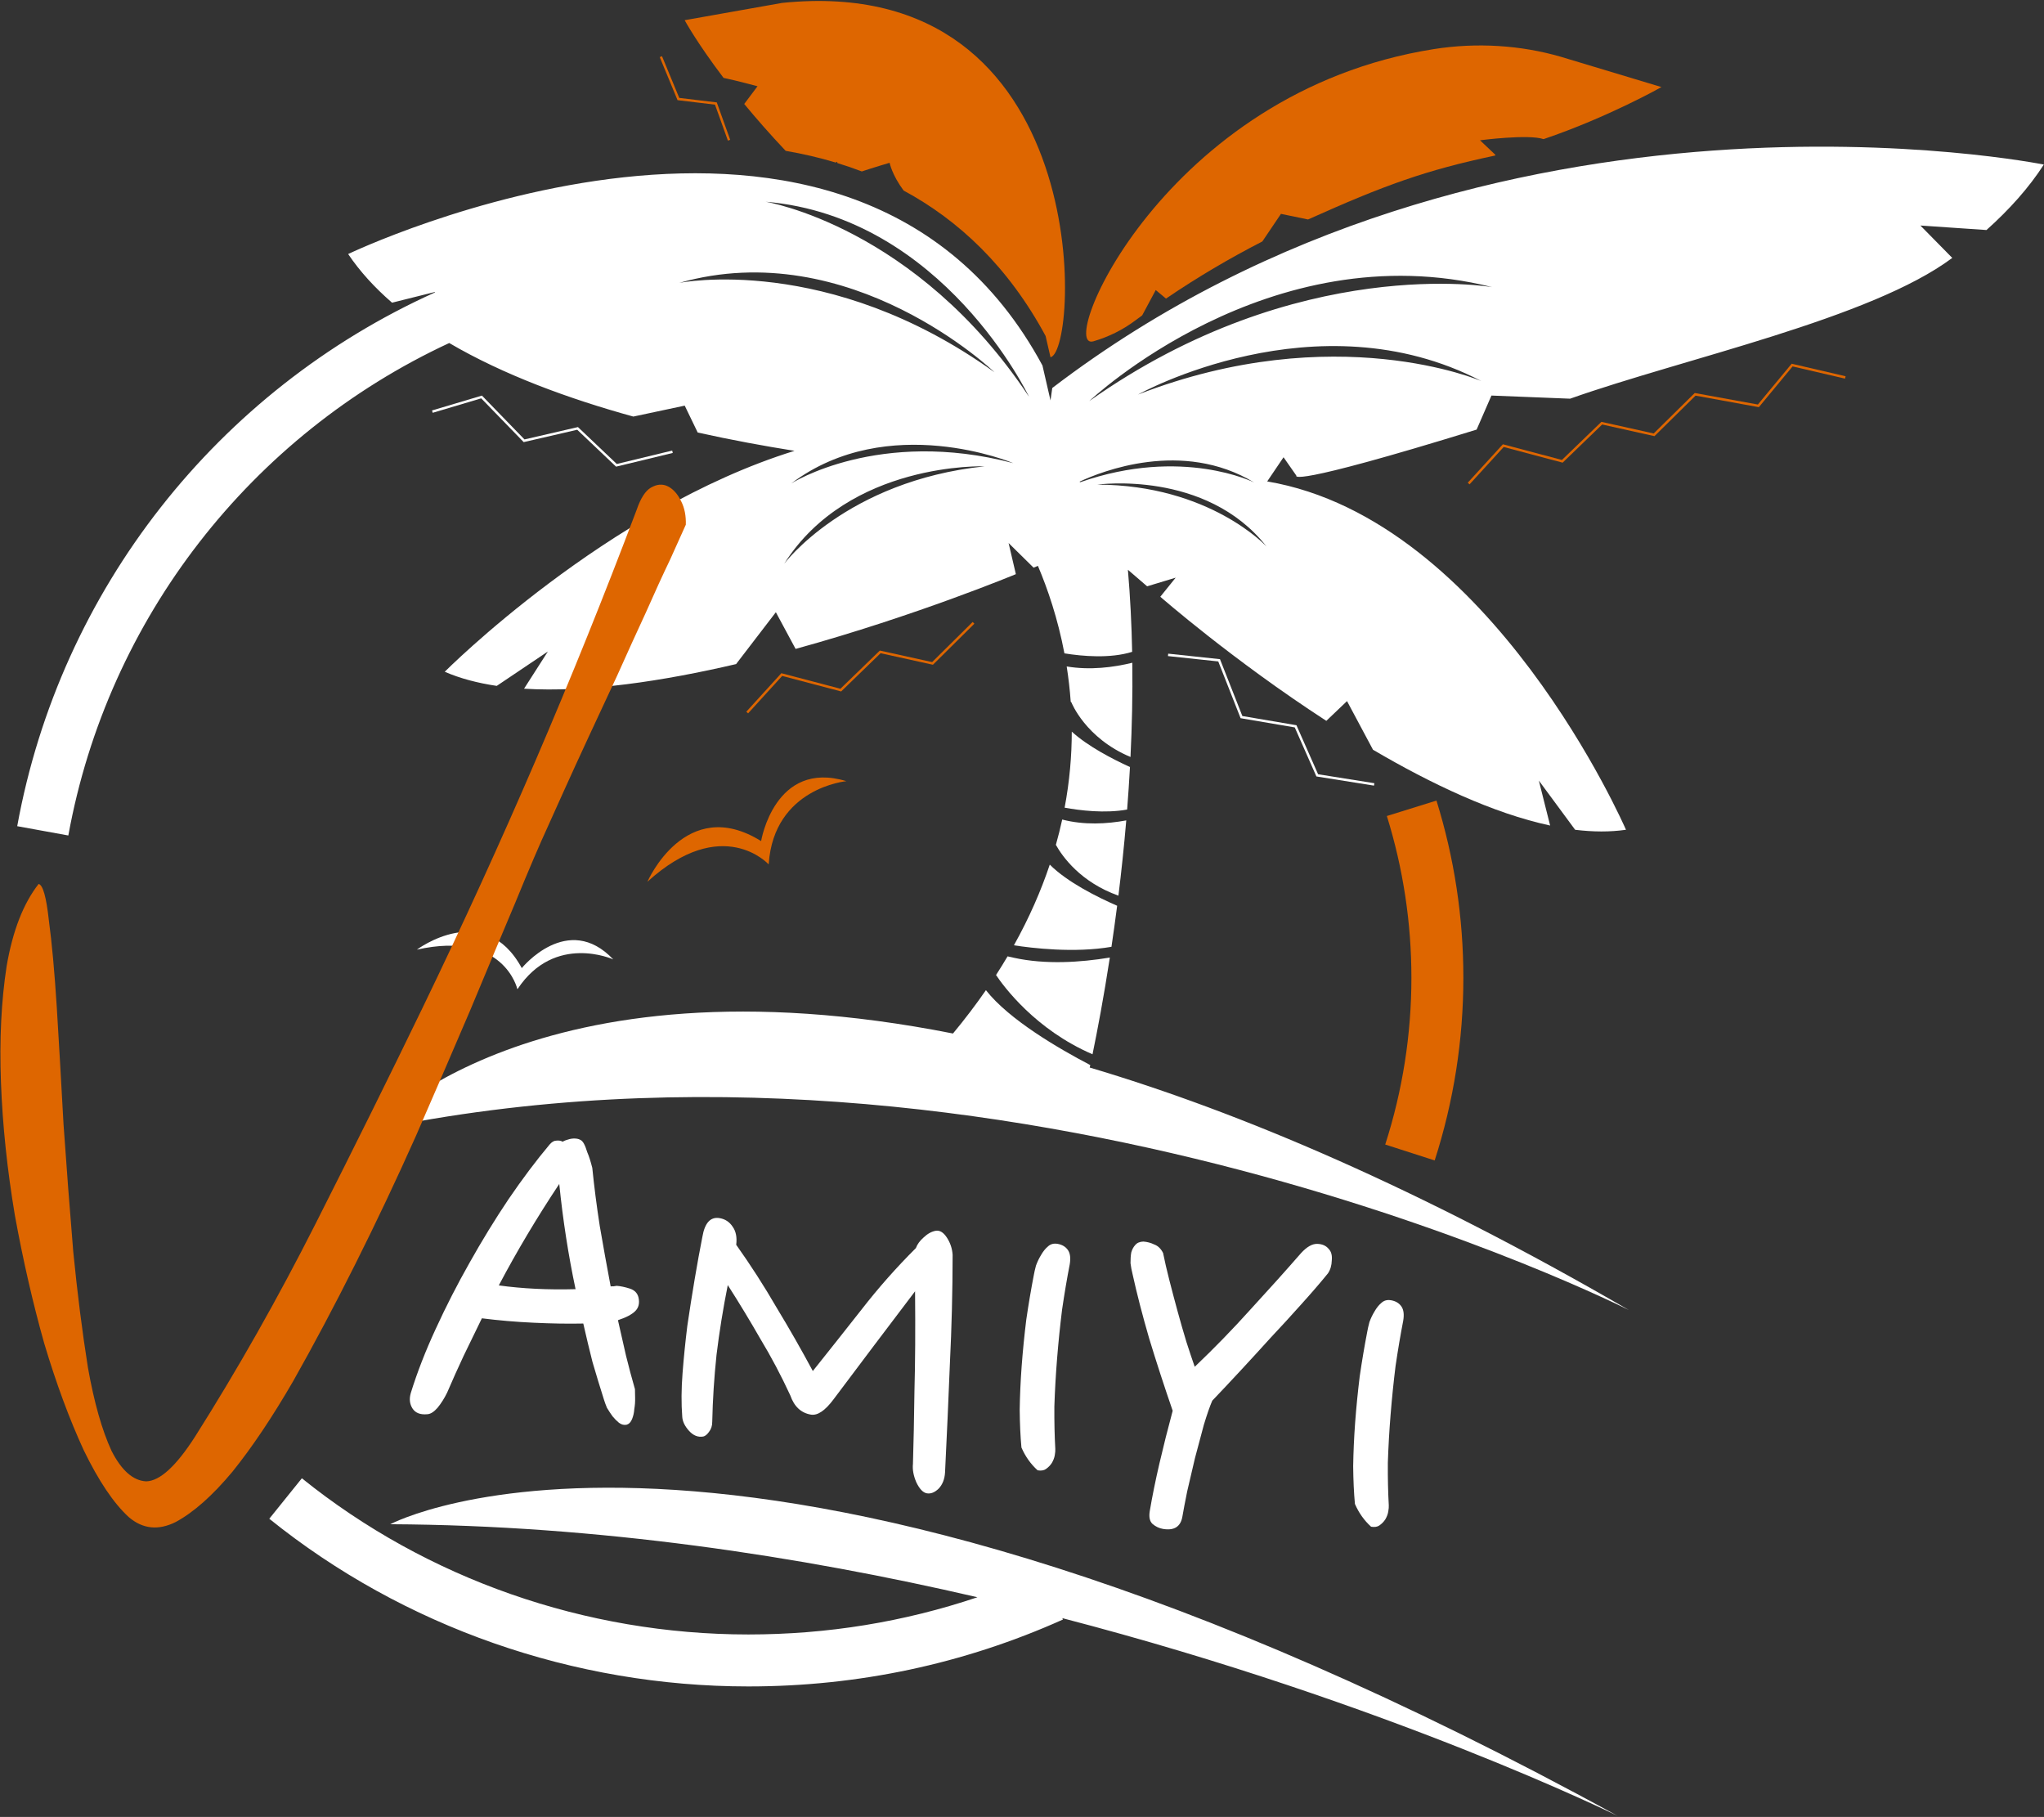 <svg width="908" height="807" viewBox="0 0 908 807" fill="none" xmlns="http://www.w3.org/2000/svg">
<rect x="0" y="0" width="908" height="807" fill="#333333" stroke="none"/>
<path d="M336.507 38.311L330.605 46.18C335.869 52.561 341.988 59.557 349.011 66.998C356.508 68.283 363.945 69.994 371.262 72.194L371.899 71.84L372.001 72.424C375.647 73.538 379.261 74.78 382.839 76.145C387.807 74.488 395.184 72.306 395.184 72.306C395.184 72.306 396.242 77.688 401.413 84.634C425.959 97.88 447.895 118.476 464.486 149.232L466.656 158.668C479.438 156.026 487.182 -12.956 347.451 1.288L304.142 8.972C304.142 8.972 309.459 18.824 321.421 34.587C327.9 35.964 336.507 38.311 336.507 38.311Z" fill="#DE6600"/>
<path d="M485.748 151.588C485.784 151.578 485.82 151.567 485.857 151.556C492.605 149.575 498.8 146.461 504.094 142.508C505.191 141.689 506.291 140.877 507.392 140.072L513.411 128.83L517.968 132.622C532.014 123.064 546.351 114.649 560.768 107.243L569.035 94.988L581.069 97.482C614.995 82.24 633.213 75.627 664.176 69.079C664.245 68.925 664.238 68.94 664.307 68.786L657.465 62.31C657.465 62.31 679.007 59.487 685.687 61.797C714.385 52.078 738.066 38.673 738.066 38.673L693.35 25.21C675.607 20.074 656.115 18.78 636.975 21.805C516.562 40.831 469.016 156.497 485.748 151.588Z" fill="#DE6600"/>
<path d="M502.197 336.217C502.862 322.596 503.176 308.565 503.007 294.365C494.635 296.408 484.212 297.764 473.853 296.005C474.642 301.014 475.255 306.243 475.643 311.671C475.848 311.879 475.965 312.004 475.965 312.004C475.965 312.004 482.165 327.825 502.197 336.217Z" fill="white"/>
<path d="M450.408 419.859C458.315 421.088 477.215 423.39 493.742 420.531C494.604 414.735 495.454 408.646 496.269 402.3C487.531 398.484 474.118 391.822 466.339 384.022C462.447 395.643 457.23 407.624 450.408 419.859Z" fill="white"/>
<path d="M469.046 375.25C471.982 380.482 479.999 391.798 496.832 397.816C498.133 387.264 499.327 376.06 500.313 364.38C491.706 365.98 481.623 366.54 471.864 364.001C471.055 367.706 470.12 371.456 469.046 375.25Z" fill="white"/>
<path d="M500.706 359.565C501.191 353.384 501.616 347.079 501.966 340.676C493.915 337.01 483.227 331.43 476.113 324.964C476.103 335.629 475.158 346.928 472.936 358.732C479.712 359.97 490.86 361.357 500.706 359.565Z" fill="white"/>
<path d="M447.592 424.766C445.967 427.52 444.259 430.286 442.467 433.063C445.826 438.082 459.936 457.333 485.327 468.262C487.465 457.894 490.272 443.14 493.021 425.301C480.025 427.452 464.459 428.504 450.336 425.386C449.365 425.172 448.453 424.965 447.592 424.766Z" fill="white"/>
<path d="M637.326 515.421C645.779 489.156 650.066 461.846 650.066 434.249C650.066 407.538 646.046 381.07 638.118 355.58L616.079 362.435C623.316 385.702 626.986 409.865 626.986 434.249C626.986 459.442 623.073 484.374 615.356 508.349L637.326 515.421Z" fill="#DE6600"/>
<path d="M165.55 501.967C448.798 442.654 723.574 581.858 723.574 581.858C630.556 527.891 551.218 494.107 484.084 474.153C484.162 473.792 484.24 473.429 484.321 473.052C470.681 465.935 448.259 452.951 437.972 439.788C433.565 446.158 428.702 452.58 423.342 459.038C236.403 422.12 165.55 501.967 165.55 501.967Z" fill="white"/>
<path d="M173.38 676.994C265.696 677.443 355.247 691.117 434.197 709.424C401.639 720.39 367.537 725.957 332.439 725.957C260.081 725.957 189.642 701.321 134.099 656.586L119.622 674.561C179.252 722.588 254.832 749.037 332.439 749.037C381.222 749.037 428.24 739.04 472.187 719.324L471.908 718.702C617.489 756.582 718.64 806.564 718.64 806.564C329.474 593.194 173.38 676.994 173.38 676.994Z" fill="white"/>
<path d="M287.595 391.638C320.897 361.387 341.394 383.861 341.394 383.861L341.488 383.706C343.836 349.882 375.986 346.963 375.986 346.963C344.079 337.288 338.106 373.574 338.106 373.574C304.535 352.69 287.595 391.638 287.595 391.638Z" fill="#DE6600"/>
<path d="M231.789 429.991C215.178 399.332 185.194 421.785 185.194 421.785C223.921 413.14 229.819 439.31 229.819 439.31L229.959 439.233C246.524 414.337 272.436 426.134 272.436 426.134C252.207 404.79 231.789 429.991 231.789 429.991Z" fill="white"/>
<path d="M780.901 179.671L752.853 174.558L734.62 192.533L711.39 187.362L693.85 204.291L667.623 197.325L652.016 214.396L652.815 215.125L667.98 198.54L694.163 205.494L711.722 188.545L734.959 193.716L753.213 175.725L781.331 180.848L796.312 162.755L819.62 168.167L819.865 167.114L795.905 161.549L780.901 179.671Z" fill="#DE6600"/>
<path d="M317.621 46.478L323.353 62.459L324.371 62.093L318.413 45.484L301.741 43.487L294.075 24.961L293.076 25.375L300.984 44.488L317.621 46.478Z" fill="#DE6600"/>
<path d="M575.165 323.084L584.777 344.862L610.364 348.939L610.535 347.871L585.529 343.888L575.92 322.115L551.889 318.026L541.95 292.775L518.95 290.327L518.836 291.403L541.184 293.781L551.106 318.989L575.165 323.084Z" fill="white"/>
<path d="M373.363 307.038L373.659 307.117L391.182 290.13L414.43 295.25L432.844 277.021L432.083 276.252L414.088 294.067L390.847 288.949L373.344 305.914L347.42 299.089L347.102 299.004L331.532 316.111L332.332 316.838L347.462 300.219L373.363 307.038Z" fill="#DE6600"/>
<path d="M232.636 196.367L256.415 190.875L273.676 207.268L298.859 201.172L298.605 200.122L273.993 206.079L256.739 189.689L232.988 195.176L214.088 175.704L191.92 182.306L192.228 183.343L213.768 176.926L232.636 196.367Z" fill="white"/>
<path d="M467.447 172.33L466.659 177.859L463.09 162.34C378.432 5.401 154.657 112.832 154.657 112.832C159.931 120.65 166.532 127.836 174.166 134.441L193.273 129.664L193.114 129.936C96.708 173.413 26.734 261.914 7.648 366.955L30.356 371.081C47.879 274.642 111.595 193.207 199.563 152.355C223.605 166.452 252.499 177.069 281.339 185.019L304.171 180.161L309.938 192.106C325.02 195.456 339.6 198.121 352.95 200.24C269.48 226.101 197.564 298.364 197.564 298.364C204.408 301.342 212.188 303.384 220.67 304.641L243.372 289.383L232.8 305.89C260.841 307.634 294.545 302.528 326.993 294.957L344.658 271.923L353.426 288.217C407.008 273.464 451.274 255.015 451.274 255.015L448.041 241.187L459.142 252.125L461.068 251.339C465.379 261.489 469.898 274.661 472.845 290.192C480.892 291.493 493.139 292.57 502.932 289.521C502.694 277.422 502.088 265.221 501.046 253.066L509.589 260.415L522.267 256.576L515.438 265.05C515.438 265.05 547.546 293.148 589.185 320.169L598.382 311.397L609.923 333.002C635.638 348.108 663.357 361.254 688.612 366.664L683.595 346.703L699.719 368.551C707.625 369.515 715.203 369.578 722.301 368.544C722.301 368.544 662.553 230.671 562.922 213.83L570.184 203.093L575.885 211.256C575.885 211.256 570.807 217.108 655.955 190.808L662.541 175.686L697.482 177.079C747.834 159.24 831.109 141.597 867.251 114.556L853.088 100.165L882.45 102.167C892.733 92.965 901.376 83.275 907.927 73.095C907.927 73.093 662.474 23.44 467.447 172.33ZM301.691 125.656C377.874 103.96 441.76 165.32 441.76 165.32C367.921 112.202 301.691 125.656 301.691 125.656ZM348.355 250.392C377.202 204.896 437.403 207.121 437.403 207.121C375.881 213.584 348.355 250.392 348.355 250.392ZM351.54 214.7C394.608 182.339 450.135 205.702 450.135 205.702C390.301 189.999 351.54 214.7 351.54 214.7ZM340.117 89.605C419.051 96.241 457.121 176.223 457.121 176.223C406.826 100.432 340.117 89.605 340.117 89.605ZM479.829 214.188L479.593 213.924C489.201 209.42 525.14 195.011 557.112 214.282C557.112 214.282 525.196 198.281 479.829 214.188ZM487.454 215.252C487.454 215.252 535.673 208.51 562.609 242.717C562.609 242.717 537.45 215.387 487.454 215.252ZM505.531 175.236C505.531 175.236 584.777 131.059 658.073 169.265C658.073 169.265 593.145 141.23 505.531 175.236ZM483.89 178.144C483.89 178.144 563.575 102.644 662.866 127.531C662.866 127.531 576.791 112.446 483.89 178.144Z" fill="white"/>
<path d="M198.621 618.555C197.393 621.076 195.971 623.323 194.355 625.297C192.766 627.115 191.243 628.061 189.788 628.136C186.695 628.415 184.515 627.565 183.247 625.585C181.979 623.605 181.725 621.315 182.486 618.715C185.316 609.563 189.004 600.075 193.55 590.251C198.123 580.27 203.151 570.447 208.632 560.78C214.14 550.958 219.894 541.578 225.893 532.641C232.075 523.575 238.176 515.458 244.196 508.29C245.186 507.174 246.162 506.616 247.124 506.618C248.267 506.491 249.202 506.649 249.928 507.093C250.813 506.6 251.841 506.212 253.01 505.929C254.18 505.645 255.311 505.595 256.402 505.78C256.869 505.859 257.323 506.016 257.764 506.251C258.361 506.513 258.905 507.086 259.397 507.972C259.888 508.857 260.391 510.146 260.907 511.839C261.604 513.401 262.339 515.692 263.11 518.712C263.946 527.039 265.054 535.653 266.433 544.553C267.969 553.48 269.583 562.421 271.274 571.374C271.768 571.297 272.171 571.285 272.482 571.338C272.976 571.261 273.47 571.184 273.964 571.107C275.705 571.241 277.639 571.648 279.768 572.329C281.897 573.01 283.192 574.353 283.655 576.357C284.194 578.856 283.695 580.858 282.158 582.364C280.621 583.869 278.071 585.204 274.509 586.367C275.69 591.703 276.885 596.961 278.092 602.141C279.326 607.164 280.651 612.124 282.068 617.018C282.092 617.824 282.114 619.112 282.135 620.881C282.183 622.494 282.062 624.159 281.772 625.876C281.664 627.463 281.335 628.932 280.786 630.283C280.237 631.635 279.455 632.466 278.441 632.776C277.271 633.06 276.115 632.784 274.974 631.949C273.989 631.14 273.03 630.176 272.098 629.055C271.192 627.778 270.364 626.515 269.614 625.264C269.046 623.884 268.607 622.686 268.298 621.671C266.52 616.074 264.819 610.489 263.197 604.918C261.757 599.217 260.395 593.53 259.11 587.855C252.355 587.997 245.002 587.877 237.052 587.496C229.258 587.141 221.595 586.487 214.063 585.534C211.346 591.174 208.642 596.735 205.952 602.219C203.444 607.573 201 613.018 198.621 618.555ZM248.437 525.861C238.551 540.721 229.6 555.739 221.584 570.916C232.077 572.369 243.443 572.927 255.682 572.589C252.473 557.441 250.059 541.864 248.437 525.861Z" fill="white"/>
<path d="M411.759 663.268C410.045 662.978 408.477 661.348 407.056 658.379C405.79 655.437 405.291 652.704 405.557 650.181C405.841 640.919 406.064 630.123 406.226 617.791C406.571 605.33 406.661 590.579 406.498 573.537C400.319 581.641 394.231 589.68 388.234 597.655C382.237 605.629 376.241 613.603 370.244 621.577C366.515 626.564 363.171 628.808 360.21 628.307C355.847 627.569 352.801 624.727 351.074 619.78C346.966 610.899 342.531 602.525 337.771 594.658C333.193 586.661 328.368 578.702 323.296 570.782C321.217 581.185 319.553 591.497 318.305 601.718C317.239 611.811 316.603 621.735 316.395 631.49C316.417 633.26 315.919 634.781 314.903 636.053C314.068 637.196 313.235 637.858 312.403 638.038C310.09 638.449 307.987 637.612 306.096 635.527C304.205 633.441 303.197 631.345 303.072 629.237C302.62 623.383 302.663 616.97 303.201 609.998C303.738 603.027 304.445 596.004 305.321 588.929C306.353 581.881 307.449 574.924 308.61 568.058C309.772 561.192 310.905 554.963 312.011 549.372C313.066 543.131 315.62 540.352 319.671 541.037C322.165 541.459 324.11 542.751 325.507 544.913C326.931 546.92 327.444 549.575 327.046 552.878C333.517 561.998 339.482 571.273 344.94 580.702C350.58 590.003 355.959 599.419 361.079 608.952C368.196 600.044 375.429 590.915 382.781 581.565C390.159 572.058 398.185 562.983 406.86 554.338C407.462 552.674 408.609 551.103 410.302 549.623C412.021 547.988 413.79 547.003 415.61 546.669C417.429 546.335 419.103 547.34 420.63 549.685C422.156 552.029 423.007 554.581 423.182 557.339C423.165 573.547 422.76 589.69 421.964 605.767C421.325 621.87 420.607 637.959 419.812 654.036C419.622 657.053 418.654 659.458 416.909 661.249C415.19 662.885 413.473 663.557 411.759 663.268Z" fill="white"/>
<path d="M468.794 643.54C468.844 644.191 468.764 645.14 468.553 646.389C468.368 647.481 467.936 648.612 467.258 649.781C466.606 650.794 465.733 651.69 464.64 652.468C463.728 653.117 462.494 653.309 460.936 653.046C457.877 650.281 455.482 646.907 453.752 642.923C453.297 638.031 453.039 632.449 452.977 626.179C453.071 619.935 453.361 613.484 453.846 606.825C454.358 600.009 455.038 593.142 455.887 586.224C456.893 579.332 458.014 572.7 459.252 566.328C459.437 565.236 459.752 563.845 460.198 562.155C460.8 560.491 461.545 558.931 462.432 557.476C463.346 555.865 464.362 554.593 465.482 553.659C466.628 552.568 468.058 552.168 469.772 552.458C471.798 552.801 473.329 553.702 474.364 555.161C475.4 556.62 475.68 558.754 475.205 561.563C473.993 567.778 472.859 574.488 471.801 581.692C470.925 588.767 470.191 595.946 469.601 603.229C469.01 610.513 468.602 617.666 468.376 624.69C468.332 631.585 468.471 637.868 468.794 643.54Z" fill="white"/>
<path d="M538.526 622.109C537.48 624.5 536.237 628.061 534.795 632.793C533.536 637.396 532.224 642.31 530.859 647.536C529.677 652.633 528.521 657.574 527.391 662.358C526.417 667.169 525.706 670.901 525.257 673.554C524.492 678.079 521.616 679.92 516.63 679.077C514.916 678.787 513.359 678.042 511.959 676.842C510.715 675.669 510.317 673.756 510.765 671.103C511.874 664.549 513.308 657.489 515.069 649.922C516.829 642.355 518.785 634.58 520.937 626.597C517.172 615.688 513.692 604.988 510.498 594.496C507.459 584.031 504.99 574.465 503.09 565.797C502.704 564.287 502.409 562.712 502.206 561.073C502.184 559.304 502.292 557.717 502.53 556.313C502.923 554.935 503.511 553.83 504.292 552.999C505.1 552.012 506.31 551.495 507.921 551.446C509.661 551.58 511.271 552.013 512.75 552.744C514.412 553.346 515.72 554.611 516.677 556.538C517.369 560.026 518.294 564.035 519.451 568.564C520.609 573.093 521.831 577.714 523.118 582.426C524.405 587.138 525.718 591.693 527.057 596.093C528.423 600.337 529.648 603.995 530.731 607.067C539.327 598.89 547.572 590.414 555.468 581.637C563.519 572.887 571.024 564.526 577.982 556.553C580.536 553.775 582.93 552.414 585.164 552.471C587.398 552.528 589.111 553.299 590.302 554.785C591.391 555.932 591.828 557.611 591.614 559.822C591.557 562.059 590.993 563.97 589.924 565.555C586.483 569.788 582.495 574.411 577.961 579.422C573.61 584.304 569.089 589.237 564.399 594.222C559.865 599.234 555.344 604.167 550.836 609.023C546.329 613.878 542.225 618.24 538.526 622.109Z" fill="white"/>
<path d="M616.935 668.594C616.985 669.244 616.905 670.194 616.694 671.442C616.509 672.534 616.077 673.665 615.399 674.834C614.746 675.848 613.874 676.743 612.78 677.522C611.869 678.17 610.635 678.362 609.076 678.099C606.018 675.335 603.623 671.96 601.893 667.976C601.438 663.084 601.18 657.503 601.118 651.232C601.212 644.989 601.502 638.537 601.987 631.878C602.498 625.063 603.179 618.196 604.028 611.277C605.034 604.385 606.155 597.753 607.393 591.382C607.578 590.289 607.893 588.898 608.339 587.208C608.941 585.544 609.686 583.985 610.573 582.53C611.487 580.919 612.503 579.646 613.623 578.712C614.769 577.622 616.199 577.221 617.913 577.511C619.939 577.854 621.469 578.755 622.505 580.214C623.54 581.673 623.821 583.807 623.346 586.616C622.134 592.831 621 599.541 619.941 606.745C619.066 613.82 618.332 620.999 617.742 628.283C617.151 635.566 616.743 642.72 616.516 649.744C616.472 656.638 616.612 662.921 616.935 668.594Z" fill="white"/>
<path d="M57.159 673.79C50.492 667.676 43.84 657.792 37.203 644.137C30.843 630.354 24.993 614.539 19.651 596.69C14.588 578.714 10.241 559.756 6.61 539.815C3.199 519.447 1.137 499.77 0.425 480.785C-0.287 461.8 0.558 444.557 2.96 429.056C5.641 413.427 10.373 401.279 17.157 392.61C19.063 393.047 20.576 398.409 21.696 408.698C23.035 418.559 24.211 431.441 25.224 447.342C26.179 462.943 27.181 480.323 28.23 499.481C29.558 518.512 30.995 537.329 32.542 555.933C34.367 574.409 36.541 591.579 39.064 607.444C41.807 622.882 45.298 635.195 49.537 644.383C53.996 653.144 59.135 657.666 64.954 657.948C70.993 657.803 78.191 651.236 86.549 638.246C105.515 608.291 123.4 576.704 140.205 543.483C157.228 509.835 173.068 477.874 187.724 447.601C205.605 410.614 222.345 373.987 237.941 337.718C253.538 301.45 268.51 264.322 282.857 226.335C284.591 221.286 286.681 218.039 289.125 216.593C291.849 215.019 294.391 214.837 296.754 216.047C299.116 217.257 301.07 219.473 302.615 222.693C304.101 225.613 304.782 229.066 304.658 233.05C303.185 236.343 300.864 241.496 297.698 248.51C294.472 255.223 290.867 263.092 286.883 272.115C282.841 280.839 278.609 290.14 274.187 300.019C269.706 309.598 265.445 318.749 261.402 327.473C257.359 336.196 253.754 344.065 250.588 351.078C247.421 358.092 245.101 363.245 243.627 366.538C239.803 374.834 234.923 386.232 228.986 400.732C222.99 414.932 216.287 430.928 208.877 448.721C201.407 466.214 193.389 484.776 184.825 504.406C176.201 523.736 167.209 542.744 157.851 561.428C148.712 579.685 139.534 596.977 130.318 613.306C121.042 629.334 112.018 642.792 103.246 653.68C94.414 664.268 86.022 671.709 78.072 676.002C70.341 679.868 63.37 679.13 57.159 673.79Z" fill="#DE6600"/>
</svg>
